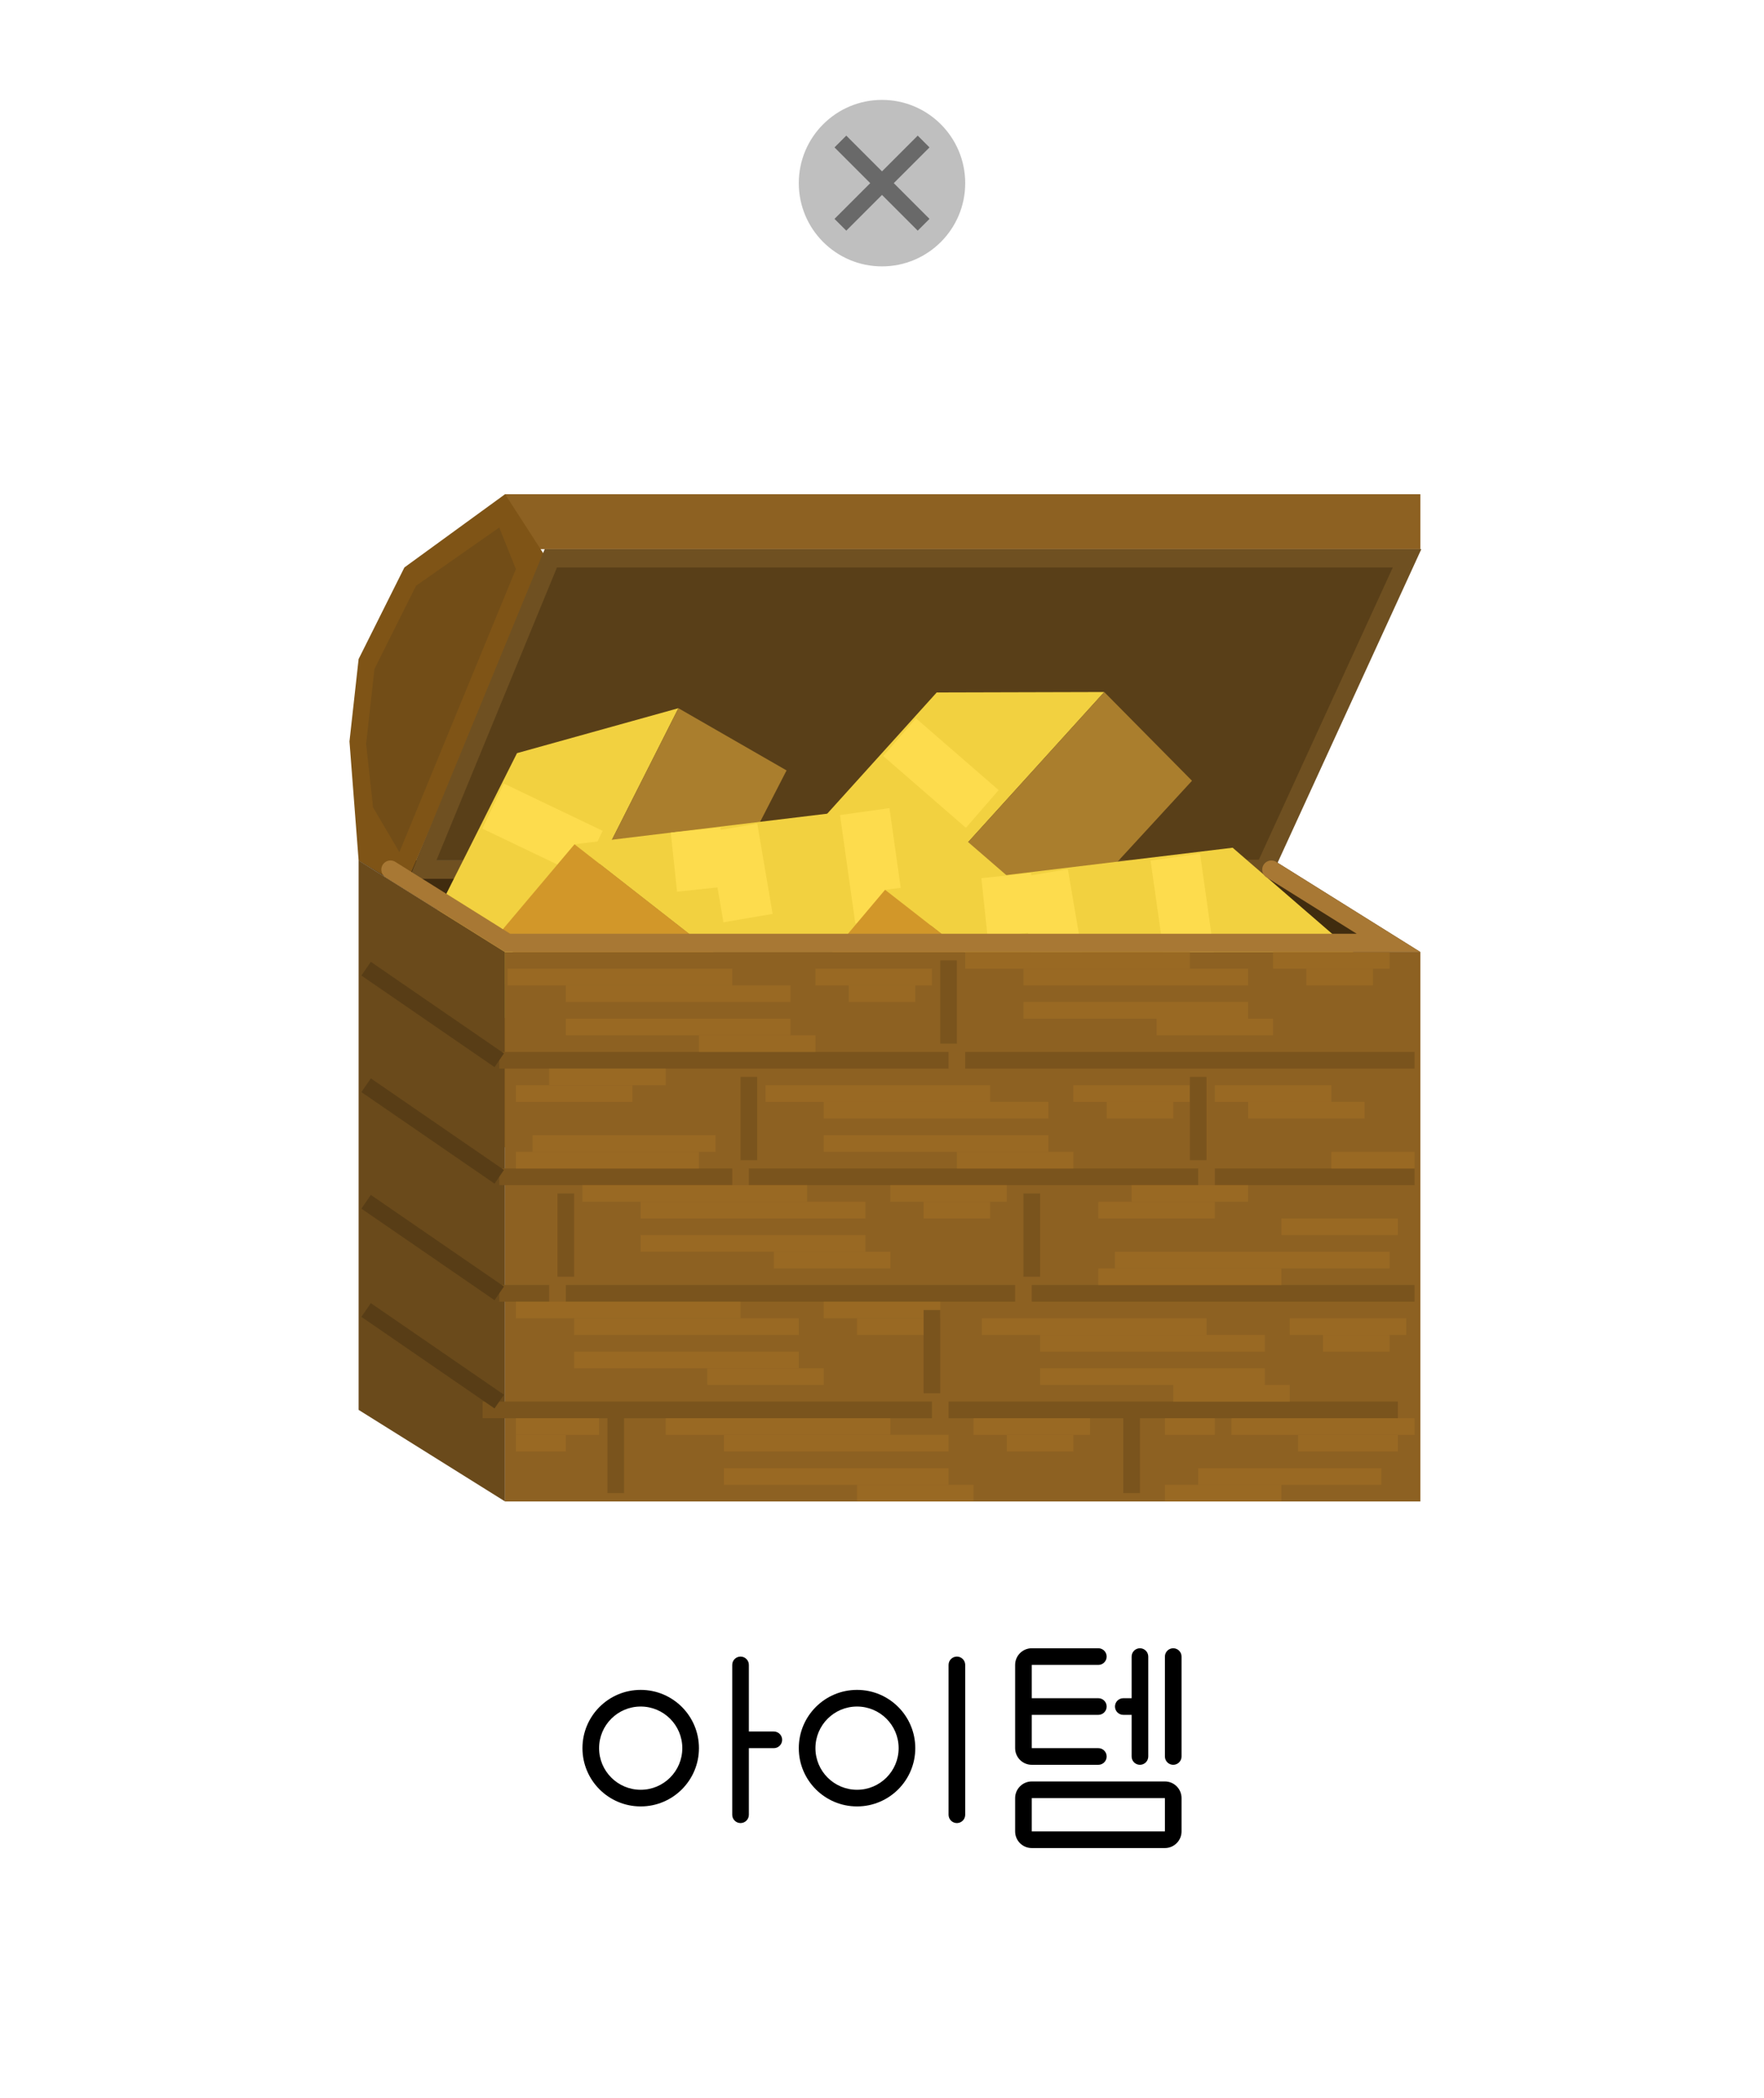 <svg width="106" height="126" viewBox="0 0 106 126" fill="none" xmlns="http://www.w3.org/2000/svg">
<g filter="url(#filter0_d_60_2959)">
<rect x="3" y="1" width="100" height="120" fill="white"/>
</g>
<circle cx="53" cy="11" r="5" fill="#BFBFBF"/>
<path d="M55.5 8.5L53 11M50.5 13.5L53 11M53 11L50.5 8.5L55.5 13.5" stroke="#696969"/>
<path d="M70 107C70.552 107 71 107.448 71 108V110C71 110.552 70.552 111 70 111H62C61.482 111 61.056 110.607 61.005 110.103L61 110V108C61 107.448 61.448 107 62 107H70ZM62 110H70V108H62V110ZM44.5 99.5C44.776 99.5 45 99.724 45 100V104H46.5C46.776 104 47 104.224 47 104.5C47 104.776 46.776 105 46.5 105H45V109C45 109.276 44.776 109.5 44.5 109.5C44.224 109.5 44 109.276 44 109V100C44 99.724 44.224 99.5 44.5 99.5ZM57.5 99.5C57.776 99.5 58 99.724 58 100V109C58 109.276 57.776 109.5 57.5 109.5C57.224 109.5 57 109.276 57 109V100C57 99.724 57.224 99.5 57.5 99.5ZM38.5 101.5C40.433 101.5 42 103.067 42 105C42 106.933 40.433 108.5 38.5 108.5C36.567 108.5 35 106.933 35 105C35 103.067 36.567 101.5 38.5 101.5ZM51.5 101.5C53.433 101.5 55 103.067 55 105C55 106.933 53.433 108.5 51.5 108.5C49.567 108.5 48 106.933 48 105C48 103.067 49.567 101.5 51.5 101.5ZM38.5 102.5C37.119 102.5 36 103.619 36 105C36 106.381 37.119 107.5 38.5 107.5C39.881 107.5 41 106.381 41 105C41 103.619 39.881 102.5 38.5 102.5ZM51.5 102.5C50.119 102.5 49 103.619 49 105C49 106.381 50.119 107.5 51.5 107.5C52.881 107.5 54 106.381 54 105C54 103.619 52.881 102.5 51.5 102.5ZM66 99C66.276 99 66.5 99.224 66.5 99.5C66.5 99.776 66.276 100 66 100H62V102H66C66.276 102 66.5 102.224 66.5 102.5C66.5 102.776 66.276 103 66 103H62V105H66C66.276 105 66.5 105.224 66.5 105.5C66.5 105.776 66.276 106 66 106H62C61.448 106 61 105.552 61 105V100C61 99.448 61.448 99 62 99H66ZM68.5 99C68.776 99 69 99.224 69 99.5V105.5C69 105.776 68.776 106 68.5 106C68.224 106 68 105.776 68 105.5V103H67.5C67.224 103 67 102.776 67 102.5C67 102.224 67.224 102 67.5 102H68V99.5C68 99.224 68.224 99 68.5 99ZM70.5 99C70.776 99 71 99.224 71 99.5V105.5C71 105.776 70.776 106 70.5 106C70.224 106 70 105.776 70 105.5V99.5C70 99.224 70.224 99 70.5 99Z" fill="black"/>
<path d="M21.55 51.683H76.55L85.35 57.183H30.35L21.55 51.683Z" fill="#402C0F"/>
<rect x="30.35" y="29.683" width="55" height="3.3" fill="#8D6122"/>
<path d="M32.663 33.683H84L75.994 51.683H25L32.663 33.683Z" fill="#593F18"/>
<path d="M30.35 29.683L32.84 33.533L24.3 53.333L21.55 51.683L21 44.533L21.55 39.583L24.3 34.083L30.35 29.683Z" fill="#7F5416"/>
<path d="M30 31.683L31 34.183L24 51.183L22.418 48.497L22 44.683L22.5 40.183L25 35.183L30 31.683Z" fill="#724D17"/>
<path d="M33.1 33.533L25.4 52.233L76 52.183L84.552 33.533H33.1Z" stroke="#6F5021" stroke-width="1.1" stroke-linecap="round"/>
<path d="M21.618 64.031L31.067 45.237L40.766 42.537L31.581 60.714L21.618 64.031Z" fill="#F2D140"/>
<path d="M31.581 60.714L40.766 42.537L47.265 46.274L36.714 66.785L31.581 60.714Z" fill="#AA7E2D"/>
<path d="M24.932 57.496L28.093 59.145M29.63 48.416L35.566 51.255M26.051 55.568L31.08 57.798" stroke="#FDDC4D" stroke-width="3"/>
<path d="M21.618 64.031L31.581 60.714L36.714 66.784L23.685 71.122L21.618 64.031Z" fill="#D29729"/>
<path d="M42.185 57.2L56.287 41.592L66.355 41.565L52.671 56.649L42.185 57.2Z" fill="#F2D140"/>
<path d="M52.671 56.649L66.355 41.565L71.628 46.895L56.007 63.865L52.671 56.649Z" fill="#AA7E2D"/>
<path d="M47.116 51.781L49.726 54.21M54.057 44.276L59.026 48.589M48.708 50.219L52.963 53.705" stroke="#FDDC4D" stroke-width="3"/>
<path d="M42.185 57.2L52.672 56.649L56.007 63.865L42.294 64.586L42.185 57.2Z" fill="#D29729"/>
<path d="M34.523 50.709L55.407 48.184L63.022 54.77L42.799 57.174L34.523 50.709Z" fill="#F2D140"/>
<path d="M42.799 57.174L63.022 54.77L63.504 62.251L40.581 64.808L42.799 57.174Z" fill="#AA7E2D"/>
<path d="M41.8 49.855L42.176 53.401M51.963 48.746L52.882 55.261M44.026 49.721L44.95 55.144" stroke="#FDDC4D" stroke-width="3"/>
<path d="M34.523 50.709L42.798 57.174L40.581 64.808L29.76 56.354L34.523 50.709Z" fill="#D29729"/>
<path d="M53.186 53.442L74.07 50.917L81.685 57.503L61.462 59.907L53.186 53.442Z" fill="#F2D140"/>
<path d="M61.462 59.907L81.685 57.502L82.167 64.984L59.244 67.541L61.462 59.907Z" fill="#AA7E2D"/>
<path d="M60.463 52.588L60.839 56.134M70.626 51.479L71.545 57.994M62.689 52.453L63.613 57.877" stroke="#FDDC4D" stroke-width="3"/>
<path d="M53.186 53.442L61.462 59.907L59.244 67.541L48.423 59.087L53.186 53.442Z" fill="#D29729"/>
<path d="M21.55 51.683L30.35 57.183V90.183L21.55 84.683V51.683Z" fill="#6A4A1B"/>
<rect x="30.35" y="57.183" width="55" height="33" fill="#8D6122"/>
<path d="M30 63.683H57" stroke="#7A541D"/>
<path d="M58 63.683H85" stroke="#7A541D"/>
<path d="M45 70.683H72" stroke="#7A541D"/>
<path d="M34 77.683H61" stroke="#7A541D"/>
<path d="M29 84.683H56" stroke="#7A541D"/>
<path d="M57 84.683H84" stroke="#7A541D"/>
<path d="M30 77.683H33" stroke="#7A541D"/>
<path d="M62 77.683H85" stroke="#7A541D"/>
<path d="M30 70.683H44" stroke="#7A541D"/>
<path d="M73 70.683H85" stroke="#7A541D"/>
<path d="M23.464 52.233L30.499 56.633H83.441L76.398 52.233" stroke="#A87834" stroke-width="1.1" stroke-linecap="round"/>
<path d="M30 63.683L22 58.183" stroke="#583D16"/>
<path d="M30 70.683L22 65.183" stroke="#583D16"/>
<path d="M30 77.683L22 72.183" stroke="#583D16"/>
<path d="M30 84.183L22 78.683" stroke="#583D16"/>
<path d="M30.5 58.683H44" stroke="#996923"/>
<path d="M31 69.683H42" stroke="#996923"/>
<path d="M32 68.683H43" stroke="#996923"/>
<path d="M31 65.683H38" stroke="#996923"/>
<path d="M33 64.683H40" stroke="#996923"/>
<path d="M66 76.683H77" stroke="#996923"/>
<path d="M67 75.683H83.5" stroke="#996923"/>
<path d="M66 72.683H73" stroke="#996923"/>
<path d="M68 71.683H75" stroke="#996923"/>
<path d="M77 73.683H84" stroke="#996923"/>
<path d="M73 65.683H80" stroke="#996923"/>
<path d="M75 66.683H82" stroke="#996923"/>
<path d="M80 69.683H85" stroke="#996923"/>
<path d="M31 85.683H36" stroke="#996923"/>
<path d="M31 86.683H34" stroke="#996923"/>
<path d="M70 85.683H73" stroke="#996923"/>
<path d="M70 89.683H77" stroke="#996923"/>
<path d="M72 88.683H83" stroke="#996923"/>
<path d="M74 85.683H85" stroke="#996923"/>
<path d="M78 86.683H84" stroke="#996923"/>
<path d="M34 59.683H47.5" stroke="#996923"/>
<path d="M34 61.683H47.5" stroke="#996923"/>
<path d="M42 62.683H49" stroke="#996923"/>
<path d="M49 58.683H56" stroke="#996923"/>
<path d="M51 59.683H55" stroke="#996923"/>
<path d="M58 57.683H71.5" stroke="#996923"/>
<path d="M61.5 58.683H75" stroke="#996923"/>
<path d="M61.5 60.683H75" stroke="#996923"/>
<path d="M69.5 61.683H76.5" stroke="#996923"/>
<path d="M76.5 57.683H83.5" stroke="#996923"/>
<path d="M78.5 58.683H82.5" stroke="#996923"/>
<path d="M46 65.683H59.5" stroke="#996923"/>
<path d="M49.5 66.683H63" stroke="#996923"/>
<path d="M49.5 68.683H63" stroke="#996923"/>
<path d="M57.5 69.683H64.5" stroke="#996923"/>
<path d="M64.5 65.683H71.5" stroke="#996923"/>
<path d="M66.5 66.683H70.5" stroke="#996923"/>
<path d="M35 71.683H48.5" stroke="#996923"/>
<path d="M38.5 72.683H52" stroke="#996923"/>
<path d="M38.5 74.683H52" stroke="#996923"/>
<path d="M46.5 75.683H53.5" stroke="#996923"/>
<path d="M53.5 71.683H60.5" stroke="#996923"/>
<path d="M55.5 72.683H59.5" stroke="#996923"/>
<path d="M59 79.683H72.5" stroke="#996923"/>
<path d="M62.5 80.683H76" stroke="#996923"/>
<path d="M62.5 82.683H76" stroke="#996923"/>
<path d="M70.5 83.683H77.5" stroke="#996923"/>
<path d="M77.5 79.683H84.5" stroke="#996923"/>
<path d="M79.5 80.683H83.5" stroke="#996923"/>
<path d="M31 78.683H44.5" stroke="#996923"/>
<path d="M34.5 79.683H48" stroke="#996923"/>
<path d="M34.5 81.683H48" stroke="#996923"/>
<path d="M42.5 82.683H49.5" stroke="#996923"/>
<path d="M49.5 78.683H56.5" stroke="#996923"/>
<path d="M51.5 79.683H55.5" stroke="#996923"/>
<path d="M40 85.683H53.5" stroke="#996923"/>
<path d="M43.5 86.683H57" stroke="#996923"/>
<path d="M43.5 88.683H57" stroke="#996923"/>
<path d="M51.5 89.683H58.5" stroke="#996923"/>
<path d="M58.5 85.683H65.5" stroke="#996923"/>
<path d="M60.5 86.683H64.5" stroke="#996923"/>
<path d="M57 62.683L57 57.683" stroke="#7A541D"/>
<path d="M45 69.683L45 64.683" stroke="#7A541D"/>
<path d="M72 69.683L72 64.683" stroke="#7A541D"/>
<path d="M62 76.683L62 71.683" stroke="#7A541D"/>
<path d="M34 76.683L34 71.683" stroke="#7A541D"/>
<path d="M56 83.683L56 78.683" stroke="#7A541D"/>
<path d="M37 89.683L37 84.683" stroke="#7A541D"/>
<path d="M68 89.683L68 84.683" stroke="#7A541D"/>
<defs>
<filter id="filter0_d_60_2959" x="0" y="0" width="106" height="126" filterUnits="userSpaceOnUse" color-interpolation-filters="sRGB">
<feFlood flood-opacity="0" result="BackgroundImageFix"/>
<feColorMatrix in="SourceAlpha" type="matrix" values="0 0 0 0 0 0 0 0 0 0 0 0 0 0 0 0 0 0 127 0" result="hardAlpha"/>
<feOffset dy="2"/>
<feGaussianBlur stdDeviation="1.5"/>
<feComposite in2="hardAlpha" operator="out"/>
<feColorMatrix type="matrix" values="0 0 0 0 0 0 0 0 0 0 0 0 0 0 0 0 0 0 0.2 0"/>
<feBlend mode="normal" in2="BackgroundImageFix" result="effect1_dropShadow_60_2959"/>
<feBlend mode="normal" in="SourceGraphic" in2="effect1_dropShadow_60_2959" result="shape"/>
</filter>
</defs>
</svg>
